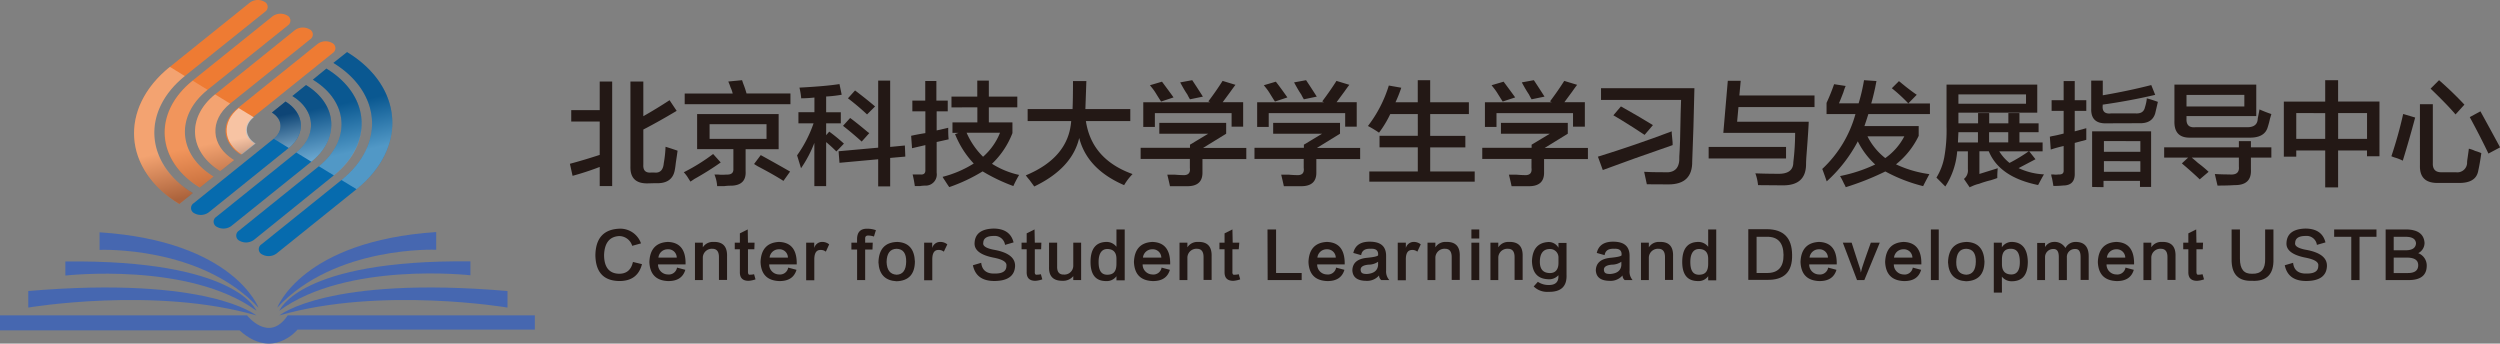<svg xmlns="http://www.w3.org/2000/svg"
  xmlns:xlink="http://www.w3.org/1999/xlink" viewBox="0 0 635.72 87.38">
  <rect x="0" y="0" width="635.72" height="87.38" fill="#808080" stroke="none"/>
  <defs>
    <style>.cls-1{isolation:isolate;}.cls-2{fill:#231815;}.cls-3{fill:#ee7b33;}.cls-4{opacity:0.55;fill:url(#linear-gradient);}.cls-10,.cls-11,.cls-12,.cls-4,.cls-5,.cls-6,.cls-7,.cls-9{mix-blend-mode:multiply;}.cls-11,.cls-12,.cls-5,.cls-7{opacity:0.3;}.cls-5{fill:url(#linear-gradient-2);}.cls-6{opacity:0.2;fill:url(#linear-gradient-3);}.cls-7{fill:url(#linear-gradient-4);}.cls-8{fill:#066bae;}.cls-9{opacity:0.6;fill:url(#linear-gradient-5);}.cls-10{opacity:0.4;fill:url(#linear-gradient-6);}.cls-11{fill:url(#linear-gradient-7);}.cls-12{fill:url(#linear-gradient-8);}.cls-13{fill:#4667b0;}</style>
    <linearGradient id="linear-gradient" x1="-804.59" y1="-34.49" x2="-806.5" y2="-46.75" gradientTransform="matrix(1, -0.07, 0.07, 1, 869.02, 25.88)" gradientUnits="userSpaceOnUse">
      <stop offset="0" stop-color="#142c50"/>
      <stop offset="1" stop-color="#fff"/>
    </linearGradient>
    <linearGradient id="linear-gradient-2" x1="-811.1" y1="-33.78" x2="-813.01" y2="-46.05" xlink:href="#linear-gradient"/>
    <linearGradient id="linear-gradient-3" x1="-817.34" y1="-33.08" x2="-819.25" y2="-45.34" xlink:href="#linear-gradient"/>
    <linearGradient id="linear-gradient-4" x1="-823.58" y1="-32.38" x2="-825.49" y2="-44.64" xlink:href="#linear-gradient"/>
    <linearGradient id="linear-gradient-5" x1="2407.78" y1="-110.1" x2="2405.88" y2="-122.36" gradientTransform="matrix(-1, 0.07, -0.07, -1, 2465.51, -247.91)" xlink:href="#linear-gradient"/>
    <linearGradient id="linear-gradient-6" x1="2401.54" y1="-109.4" x2="2399.63" y2="-121.66" gradientTransform="matrix(-1, 0.07, -0.07, -1, 2465.51, -247.91)" xlink:href="#linear-gradient"/>
    <linearGradient id="linear-gradient-7" x1="2395.3" y1="-108.7" x2="2393.39" y2="-120.96" gradientTransform="matrix(-1, 0.07, -0.07, -1, 2465.51, -247.91)" xlink:href="#linear-gradient"/>
    <linearGradient id="linear-gradient-8" x1="2389.06" y1="-107.99" x2="2387.15" y2="-120.26" gradientTransform="matrix(-1, 0.07, -0.07, -1, 2465.51, -247.91)" xlink:href="#linear-gradient"/>
  </defs>
  <title>XYZX</title>
  <g class="cls-1">
    <g id="图层_2" data-name="图层 2">
      <g id="图层_1-2" data-name="图层 1">
        <path class="cls-2" d="M145.26,30.91V28h7.24V20.73h3.17V47.31H152.5V42.45a70.12,70.12,0,0,1-6.9,2.26l-.68-3.06q3.39-.9,7.58-2.26V30.91Zm19.46,15.72q-4.53.1-4.41-4.3V20.73h3.28v8.82q3.39-1.92,6.67-4.07l1.81,2.71q-4.75,2.83-8.48,4.75v8.94q-.12,2.15,1.92,2h.9c1.43.15,2.23-.64,2.38-2.38a29.41,29.41,0,0,0,.45-4.18c1.21.37,2.22.71,3.06,1-.08.61-.23,1.66-.46,3.17-.07.68-.15,1.21-.22,1.58q-.57,3.74-5,3.51Z"/>
        <path class="cls-2" d="M175.58,46.18c-.16-.23-.42-.64-.8-1.25a9.53,9.53,0,0,0-.9-1.13,47.94,47.94,0,0,0,7.46-4.64l1.93,2.15a74.28,74.28,0,0,1-6.68,4.19ZM174.11,26.5V23.78h12.21a8.07,8.07,0,0,0-.56-1.58,12.77,12.77,0,0,0-.57-1.47l3.51-.34c.07.22.18.56.34,1a20.65,20.65,0,0,1,.79,2.37H201V26.5Zm3.16,11.42V29H198v8.94H189.6v5.54c.15,2.42-1.06,3.66-3.62,3.74-.38,0-1,0-1.81.11h-1.81a9,9,0,0,0-.68-2.94h1a9.81,9.81,0,0,0,2,0c1.28.07,1.88-.42,1.81-1.47v-5Zm3.17-6.33v3.73h14.48V31.59ZM199.22,46q-2.26-1.47-6.56-3.73c-.38-.23-.68-.41-.91-.57l1.7-2.26q4.52,2.49,7.46,4.19Z"/>
        <path class="cls-2" d="M203.74,25a18.37,18.37,0,0,0-.45-2.72q6.68-.35,10.18-.9l.56,2.71a31.6,31.6,0,0,1-3.95.45v4h3.73v2.83h-3.73v3l.79-.9a45.18,45.18,0,0,1,3.73,3.05l-1.92,2a31.87,31.87,0,0,0-2.6-2.38v11.2h-3V36.34a30.33,30.33,0,0,1-3.39,6.44l-1-3.28a31.57,31.57,0,0,0,4.19-8.14h-3.85V28.53h4.07V24.8A31.81,31.81,0,0,1,203.74,25Zm9.73,16.4-.23-2.94,10.07-.91V20.5h3.05V37.36L230.1,37l.11,2.82-3.85.34v7.24h-3.05v-6.9ZM219.12,36q-2.37-2.14-4.75-4l1.81-2q1.69,1.24,4.53,3.62c-.08-.07,0,0,.34.23Zm1.36-6.9A59.53,59.53,0,0,0,215.62,25l1.81-2q3,2.27,5.09,4.07Z"/>
        <path class="cls-2" d="M232,28.31V25.59h3.28v-5h2.83v5H241v2.72h-2.82v4.86l2.94-.68c0,1.06,0,2,.11,2.94l-3.05.68v7.81a2.83,2.83,0,0,1-2.94,3.28,8.54,8.54,0,0,0-1.25.11h-1.36a27.5,27.5,0,0,0-.56-2.94h2c.9.07,1.31-.34,1.24-1.25V36.9l-3.39.79-.23-3.16c1-.23,2.26-.46,3.62-.68V28.31Zm9.95-1V24.57h6.56V20.5h2.94v4.07h7.24v2.72h-7.24v3.84h6v2.72a21.42,21.42,0,0,1-5.2,7.8,21.56,21.56,0,0,0,6.9,2.83,31.54,31.54,0,0,0-1.47,2.83,45.16,45.16,0,0,1-7.81-3.73,43.13,43.13,0,0,1-8.48,4c-.23-.31-.61-.87-1.13-1.7a8.1,8.1,0,0,1-.57-.91,27.63,27.63,0,0,0,7.92-3.39,23.62,23.62,0,0,1-4.75-7.47l.9-.33H242.2V31.13h6.33V27.29Zm12.33,6.45h-8.48a19.41,19.41,0,0,0,4.18,6.1A15.93,15.93,0,0,0,254.3,33.74Z"/>
        <path class="cls-2" d="M261.32,30.79V27.74h11.42c.07-1.66.11-4,.11-7.13h3.4L276,27.74h11.42v3.05H276.13Q277.6,40.53,288,44.26a14.66,14.66,0,0,0-2.15,2.82q-9.39-4.06-11.42-12Q272.63,42.79,263,47.42l-1.24-1.69a14.3,14.3,0,0,1-.91-1.14q10.86-4.52,11.54-13.8Z"/>
        <path class="cls-2" d="M290.05,40.41V37.58H302.6v-.79L307.24,34H294.8V31.25h17V34l-5.88,3.62h11v2.83H305.77v3.28q.11,3.62-3.85,3.62h-4.41c-.22-1.06-.45-2-.68-2.94h1.81c.83.07,1.47.11,1.93.11,1.5.15,2.18-.45,2-1.81V40.41Zm.67-8.14V26h17l-.45-.22c1.51-2,2.71-3.77,3.62-5.21l3.28,1c-.3.38-.72.95-1.25,1.7l-2,2.71h5.2v6.23h-2.94V28.76H293.67v3.51Zm4.53-6.45c-.3-.45-.76-1.17-1.36-2.15s-1.17-1.59-1.47-2l3.06-.9c1,1.35,2,2.68,2.94,4Zm7.35-.57a12.43,12.43,0,0,1-.68-1.24c-.38-.53-1-1.55-1.81-3.06l3.06-.56c.9,1.36,1.81,2.75,2.71,4.18Z"/>
        <path class="cls-2" d="M319,40.41V37.58h12.56v-.79L336.2,34H323.75V31.25h17V34l-5.88,3.62h11v2.83H334.73v3.28q.11,3.62-3.85,3.62h-4.41c-.23-1.06-.45-2-.68-2.94h1.81c.83.07,1.47.11,1.92.11,1.51.15,2.19-.45,2-1.81V40.41Zm.68-8.14V26h17l-.45-.22c1.5-2,2.71-3.77,3.62-5.21l3.28,1c-.31.38-.72.95-1.25,1.7l-2,2.71H345v6.23h-2.94V28.76H322.62v3.51Zm4.53-6.45c-.31-.45-.76-1.17-1.36-2.15s-1.17-1.59-1.47-2l3.05-.9c1.06,1.35,2,2.68,2.94,4Zm7.35-.57a12.43,12.43,0,0,1-.68-1.24c-.38-.53-1-1.55-1.81-3.06l3.05-.56c.91,1.36,1.81,2.75,2.72,4.18Z"/>
        <path class="cls-2" d="M350.67,33.74a26.37,26.37,0,0,0-2.82-1.7,32.5,32.5,0,0,0,5.31-10.29l3.17.56A33.74,33.74,0,0,1,354.86,26h5.66V20.39h3.16V26h9.84V29h-9.84v5.55h8.94v2.94h-8.94v6.11H375v2.6h-26.8v-2.6h12.33V37.47h-9.73V34.53h9.73V29h-7A27,27,0,0,1,350.67,33.74Z"/>
        <path class="cls-2" d="M376.92,40.41V37.58h12.55v-.79L394.11,34H381.67V31.25h17V34l-5.88,3.62h11v2.83H392.64v3.28q.11,3.62-3.85,3.62h-4.41c-.22-1.06-.45-2-.68-2.94h1.81c.83.07,1.47.11,1.93.11,1.5.15,2.18-.45,2-1.81V40.41Zm.68-8.14V26h17l-.45-.22c1.51-2,2.71-3.77,3.62-5.21l3.28,1c-.3.38-.72.95-1.24,1.7l-2,2.71h5.2v6.23H400V28.76H380.54v3.51Zm4.52-6.45c-.3-.45-.75-1.17-1.36-2.15s-1.17-1.59-1.47-2l3.06-.9c1,1.35,2,2.68,2.94,4Zm7.35-.57a12.43,12.43,0,0,1-.68-1.24c-.37-.53-1-1.55-1.81-3.06l3.06-.56c.9,1.36,1.81,2.75,2.71,4.18Z"/>
        <path class="cls-2" d="M407.57,43.24l-1.24-3.4q9.5-2.94,18.77-6.44c0,.3,0,.86.12,1.69s.11,1.51.11,1.81Q414.82,40.53,407.57,43.24Zm11.2,3.62c-.23-1.06-.45-2.12-.68-3.17,1.21.08,2.9.11,5.09.11,2.71.23,4-1.09,3.85-4,.15-2,.26-5.61.34-11,.07-1.58.11-2.71.11-3.39H407.12V22.42h23.75Q430.65,33,430.31,41q.1,5.88-6,5.89ZM418.2,34.3l-2.94-1.92q-3.39-2.15-5-3.06l1.92-2.26q4.29,2.39,8.14,4.75Z"/>
        <path class="cls-2" d="M434.49,40.3V37.36h19.68V40.3Zm12.56,6.78a12.19,12.19,0,0,0-.68-3c1.81.07,3.69.11,5.65.11q4,.12,4-2.94a62.37,62.37,0,0,0,.46-7.46H438.22l1.14-13.24h3.28l-.34,3.73h19.11v2.94H442.07l-.34,3.74h18.21q-.1,2.49-.56,8.37-.12,1.59-.12,2.37c0,3.7-2,5.51-6.11,5.43Z"/>
        <path class="cls-2" d="M464.47,29V26.16a50,50,0,0,0,1.92-4.75l2.94.45a11.67,11.67,0,0,0-.57,1.58c-.52,1.36-.9,2.3-1.13,2.83h5A47.4,47.4,0,0,0,474,20.39l3.16.22-.33,1.7q-.57,2.61-1,4h14.93V29H475.1c-.3,1-.64,2-1,3.06h13.8v2.49a20.69,20.69,0,0,1-5.77,7.24,29.09,29.09,0,0,0,8.49,2.49c-.61,1.13-1.14,2.14-1.59,3.05a40.93,40.93,0,0,1-9.61-3.73,69.15,69.15,0,0,1-10.07,4,5.71,5.71,0,0,0-.45-.91,17.14,17.14,0,0,0-1-1.92,38.38,38.38,0,0,0,8.94-2.94,20.21,20.21,0,0,1-4.42-5.89,36.88,36.88,0,0,1-7.91,10.18c-.31-.9-.68-2-1.13-3.16A29.86,29.86,0,0,0,471.82,29Zm19.79,5.66h-9.39a16.17,16.17,0,0,0,4.53,5.54A15.4,15.4,0,0,0,484.26,34.64Zm1-8.37a40.36,40.36,0,0,0-4.19-3.85l1.81-1.81,1.81,1.47c1.29,1,2.19,1.66,2.72,2Z"/>
        <path class="cls-2" d="M494.67,47.42l-2.26-2.26a15,15,0,0,0,2-5.2,38.42,38.42,0,0,0,.57-7.81V21.52h23.07v7.13H498v2.71h5v-2.6h2.83v2.6h4.87v-2.6h2.82v2.6h4.87v2.26h-4.87v2.6h5.89v2.27h-3.4l1.59,2-4.3,2.26a17,17,0,0,0,6.45,1.59c-.61,1.05-1.1,2-1.48,2.71q-9.84-2-12.55-8.59h-2.38v5.77L508,42.78a22.79,22.79,0,0,0-.11,2.49c-.38.15-.94.34-1.7.57a25,25,0,0,0-2.94.9,8.65,8.65,0,0,0-1.92.68,1.13,1.13,0,0,0-.45.23l-1.47-2.15a2.77,2.77,0,0,0,1-2.49V38.49h-2.72A19.16,19.16,0,0,1,494.67,47.42ZM498,33.62l-.12,2.6h5.09v-2.6ZM498,24v2.37h17.19V24Zm7.8,9.61v2.6h4.87v-2.6ZM511,41.43a42.23,42.23,0,0,0,4.86-2.94h-7.47A11.35,11.35,0,0,0,511,41.43Z"/>
        <path class="cls-2" d="M521.7,28.19V25.48h3.06V20.61h2.82v4.87h2.94v2.71h-2.94V33.4l2.94-.8v2.95l-2.94.79V44q.12,3.16-2.94,3.17a22.53,22.53,0,0,1-2.49.11c-.07-.45-.18-1.1-.34-1.92a5,5,0,0,1-.22-1h.56a3.74,3.74,0,0,0,1.25,0c1,.07,1.43-.3,1.36-1.13V37.13a33.11,33.11,0,0,0-3.28.9l-.23-3.28a1.59,1.59,0,0,0,.45-.11c.91-.15,1.92-.38,3.06-.68V28.19Zm13.91,3.17c-2.64.08-3.92-1.17-3.84-3.73V20.5h2.94v3.73q6.56-1.12,12.33-2.6l1,2.49q-6.22,1.47-13.35,2.49v.23c-.15,1.51.56,2.18,2.15,2h6.22c1.36.08,2.15-.45,2.38-1.58a10.78,10.78,0,0,0,.45-2V25c.83.22,1.77.52,2.83.9-.23,1.06-.46,2-.68,2.94q-.79,2.61-4.08,2.49ZM532,47.54V33.4h15V47.54h-2.83V46h-9.27v1.59Zm3-11.66V38.6h9.27V35.88Zm0,5.09v2.72h9.27V41Z"/>
        <path class="cls-2" d="M550.32,40.07v-2.6h19V35.88h3.06v1.59h5.2v2.6h-5.2v3q.23,4.08-4.19,4c-1.06.08-2.49.12-4.3.12-.22-.91-.45-1.89-.68-2.94,1.14.07,2.38.11,3.74.11q2.59.23,2.37-2V40.07h-12c.38.3.91.75,1.59,1.36a29.79,29.79,0,0,1,2.71,2.26l-2.26,1.92q-1-1-3.62-3.28c-.45-.37-.76-.64-.91-.79l1.59-1.47ZM557,35q-4.18.12-4.07-4.19V21.52h20.81v8H556v.68c-.07,1.58.68,2.3,2.27,2.15h12.89q2.72.1,2.94-1.92a4.62,4.62,0,0,1,.12-.8c.15-.75.26-1.35.34-1.81A31.47,31.47,0,0,0,577.58,29c-.08.31-.19.68-.34,1.14a20.69,20.69,0,0,1-.57,2.15c-.52,1.88-2.14,2.79-4.86,2.71Zm-1-10.86v2.94h14.71V24.12Z"/>
        <path class="cls-2" d="M580.75,39.84v-14h10.52V20.39h3.28v5.43h10.52V39.73H601.9V38.26h-7.35v9.39h-3.28V38.26h-7.36v1.58Zm3.16-11.08v6.56h7.36V28.76Zm18,0h-7.35v6.56h7.35Z"/>
        <path class="cls-2" d="M611,40.86a10.8,10.8,0,0,0-2-.79,7.19,7.19,0,0,1-.9-.34,109,109,0,0,0,3-10.75l3.05.91Q612.64,35.54,611,40.86Zm9,5.66q-4.75.1-4.64-4.41V26.5h3.28V41.43c-.08,1.66.72,2.45,2.37,2.37h3.51a2.48,2.48,0,0,0,2.83-2.26c0-.23,0-.64.11-1.24.15-1.06.27-1.89.34-2.49a7.64,7.64,0,0,1,1.58.56,11.42,11.42,0,0,1,1.59.57c-.23,1.66-.49,3.17-.79,4.52q-.57,3.16-5.09,3.06Zm4.41-17.42q-2-2.38-6.34-6.56l2.15-2.15a88,88,0,0,1,6.45,6.22Zm8.37,9.95q-2-4.19-4.75-9.27l2.71-1.47q2,3.61,5,9.16Z"/>
        <path class="cls-3" d="M61.25,39.3c-4.85-3-5.22-8.25-.81-11.79L80.79,11.15a3.42,3.42,0,0,1,3.65-.23,1.46,1.46,0,0,1,.17,2.56L64.27,29.84c-2.5,2-2.29,5,.46,6.67Z"/>
        <path class="cls-3" d="M56,43.49C48,38.61,47.41,29.87,54.69,24L75,7.65a3.42,3.42,0,0,1,3.65-.23A1.46,1.46,0,0,1,78.87,10L58.52,26.34c-5.37,4.32-4.92,10.76,1,14.36Z"/>
        <path class="cls-3" d="M50.82,47.69c-11.19-6.82-12-19-1.87-27.18L69.3,4.15A3.42,3.42,0,0,1,73,3.92a1.46,1.46,0,0,1,.17,2.56L52.78,22.84c-8.25,6.63-7.56,16.52,1.52,22.05Z"/>
        <path class="cls-3" d="M45.61,51.88C31.25,43.13,30.17,27.49,43.2,17L63.55.65A3.42,3.42,0,0,1,67.2.42,1.47,1.47,0,0,1,67.38,3L47,19.34c-11.12,8.94-10.2,22.28,2,29.75Z"/>
        <path class="cls-4" d="M64.53,29.82,60.7,27.49c-4.41,3.54-4,8.83.81,11.79L65,36.49C62.24,34.81,62,31.82,64.53,29.82Z"/>
        <path class="cls-5" d="M58.52,26.34,54.69,24C47.41,29.87,48,38.61,56,43.49l3.47-2.79C53.6,37.1,53.15,30.66,58.52,26.34Z"/>
        <path class="cls-6" d="M52.78,22.84,49,20.51c-10.16,8.17-9.32,20.36,1.87,27.18l3.48-2.8C45.22,39.36,44.53,29.47,52.78,22.84Z"/>
        <path class="cls-7" d="M47,19.34,43.2,17c-13,10.48-12,26.12,2.41,34.87l3.47-2.79C36.83,41.62,35.91,28.28,47,19.34Z"/>
        <path class="cls-8" d="M72.61,25.82c4.86,3,5.22,8.25.81,11.8L53.07,54a3.4,3.4,0,0,1-3.65.23,1.47,1.47,0,0,1-.17-2.56L69.6,35.28c2.49-2,2.28-5-.46-6.66Z"/>
        <path class="cls-8" d="M77.82,21.63c8,4.89,8.63,13.63,1.35,19.49L58.82,57.47a3.4,3.4,0,0,1-3.65.23A1.46,1.46,0,0,1,55,55.14L75.34,38.78c5.37-4.31,4.92-10.75-1-14.36Z"/>
        <path class="cls-8" d="M83,17.44c11.19,6.82,12,19,1.87,27.17L64.57,61a3.42,3.42,0,0,1-3.66.23,1.47,1.47,0,0,1-.17-2.56L81.09,42.28c8.24-6.62,7.56-16.52-1.52-22Z"/>
        <path class="cls-8" d="M88.25,13.25c14.36,8.74,15.44,24.39,2.41,34.86L70.31,64.47a3.4,3.4,0,0,1-3.65.23,1.46,1.46,0,0,1-.18-2.56L86.83,45.78C98,36.84,97,23.5,84.78,16Z"/>
        <path class="cls-9" d="M69.6,35.28l3.82,2.34c4.41-3.55,4-8.84-.81-11.8l-3.47,2.8C71.88,30.29,72.09,33.28,69.6,35.28Z"/>
        <path class="cls-10" d="M75.34,38.78l3.83,2.34c7.28-5.86,6.68-14.6-1.35-19.49l-3.47,2.79C80.26,28,80.71,34.47,75.34,38.78Z"/>
        <path class="cls-11" d="M81.09,42.28l3.82,2.33C95.07,36.45,94.23,24.26,83,17.44l-3.47,2.79C88.65,25.76,89.33,35.66,81.09,42.28Z"/>
        <path class="cls-12" d="M86.83,45.78l3.83,2.33c13-10.47,12-26.12-2.41-34.86L84.78,16C97,23.5,98,36.84,86.83,45.78Z"/>
        <path class="cls-13" d="M25.32,59.07c34.2,2.26,40.42,19.2,40.42,19.2C51.07,62.41,25.32,63.54,25.32,63.54Z"/>
        <path class="cls-13" d="M16.62,66.49C60.26,66,65.19,79,65.19,79c-17.12-12.52-48.57-8.93-48.57-8.93Z"/>
        <path class="cls-13" d="M7.19,74c45.89-3.91,58,6.21,58,6.21-25.74-7.45-58-2-58-2Z"/>
        <path class="cls-13" d="M0,80.19V84H60.91c8.43,7.66,14.75-.19,14.75-.19H136V80.19H73.17c-4.79,7.18-10.35,0-10.35,0Z"/>
        <path class="cls-13" d="M110.92,59C76.72,61.3,70.5,78.24,70.5,78.24c14.67-15.86,40.42-14.73,40.42-14.73Z"/>
        <path class="cls-13" d="M119.62,66.46C76,66,71.05,79,71.05,79,88.17,66.45,119.62,70,119.62,70Z"/>
        <path class="cls-13" d="M129.05,74c-45.89-3.91-58,6.21-58,6.21,25.74-7.45,58-2,58-2Z"/>
        <path class="cls-2" d="M163,61.89l-2.24.62a3.47,3.47,0,0,0-3.3-2.48c-2.44.12-3.73,1.72-3.85,4.79,0,3.11,1.28,4.7,3.73,4.79q2.93.06,3.61-3l2.3.56q-1.12,4.35-5.85,4.29-5.91-.12-6-6.59.12-6.54,6.22-6.72A5.58,5.58,0,0,1,163,61.89Z"/>
        <path class="cls-2" d="M172.16,68.05l2.11.56q-.87,2.92-4.42,2.86c-3-.12-4.6-1.74-4.72-4.85.12-3.23,1.68-4.94,4.66-5.1q4.43.12,4.54,5.16v.56h-7a2.52,2.52,0,0,0,2.49,2.55A2.11,2.11,0,0,0,172.16,68.05Zm-2.37-4.66a2.34,2.34,0,0,0-2.36,2.11h4.66A2.14,2.14,0,0,0,169.79,63.39Z"/>
        <path class="cls-2" d="M184.88,65.19v6h-2.06V65.38c0-1.41-.56-2.12-1.68-2.12a2.29,2.29,0,0,0-2.42,2.18v5.78h-2V61.71h2v1.18a3,3,0,0,1,2.67-1.37Q185,61.4,184.88,65.19Z"/>
        <path class="cls-2" d="M191.75,69.73l.37,1.31a6.77,6.77,0,0,1-1.74.37c-1.53,0-2.28-.73-2.24-2.3V63.39h-1.3V61.71h1.3V59.34l2-1,.06,3.36h1.68l-.06,1.68h-1.62v5.66c0,.62.15.89.56.81A4.22,4.22,0,0,0,191.75,69.73Z"/>
        <path class="cls-2" d="M200.43,68.05l2.11.56q-.87,2.92-4.41,2.86-4.55-.18-4.73-4.85c.12-3.23,1.68-4.94,4.66-5.1q4.42.12,4.54,5.16v.56h-7a2.52,2.52,0,0,0,2.49,2.55A2.11,2.11,0,0,0,200.43,68.05Zm-2.37-4.66a2.35,2.35,0,0,0-2.36,2.11h4.66A2.14,2.14,0,0,0,198.06,63.39Z"/>
        <path class="cls-2" d="M210.85,62.14,210,64a1.94,1.94,0,0,0-1.31-.44q-1.68-.06-1.62,2.61v5.1H205V61.71h2.05v1.36a2.08,2.08,0,0,1,1.87-1.55A2.8,2.8,0,0,1,210.85,62.14Z"/>
        <path class="cls-2" d="M220,60.77v.94h1.93l-.07,1.74H220v7.77h-2.05V63.45H216.5V61.71h1.44v-.88c0-1.78.87-2.67,2.48-2.67a6.59,6.59,0,0,1,2.31.37l-.5,1.62a4.29,4.29,0,0,0-1.37-.25Q219.93,59.84,220,60.77Z"/>
        <path class="cls-2" d="M228.17,61.52q4.29.18,4.48,5-.06,4.84-4.67,5c-2.9-.16-4.44-1.76-4.6-4.79Q223.5,61.64,228.17,61.52ZM228,69.86q2.37-.08,2.43-3.3T228,63.26q-2.49.06-2.55,3.36Q225.55,69.72,228,69.86Z"/>
        <path class="cls-2" d="M240.89,62.14,240,64a1.92,1.92,0,0,0-1.31-.44q-1.68-.06-1.62,2.61v5.1H235V61.71h2.05v1.36A2.09,2.09,0,0,1,239,61.52,2.8,2.8,0,0,1,240.89,62.14Z"/>
        <path class="cls-2" d="M257.74,61.64l-2.17.63A2.64,2.64,0,0,0,252.71,60c-1.75,0-2.64.58-2.68,1.75-.17.83.81,1.43,2.92,1.8q5.3,1,5.17,4.17c-.13,2.4-1.81,3.65-5,3.73s-5.14-1.2-5.72-4l2.11-.62c.21,1.9,1.39,2.82,3.55,2.73,1.9,0,2.86-.64,2.86-1.92.16-1-.91-1.66-3.24-2.12-3.36-.66-5-1.93-4.85-3.79.13-2.33,1.74-3.53,4.85-3.61Q256.87,58.16,257.74,61.64Z"/>
        <path class="cls-2" d="M264.68,69.73l.37,1.31a6.77,6.77,0,0,1-1.74.37c-1.53,0-2.28-.73-2.24-2.3V63.39h-1.3V61.71h1.3V59.34l2-1,.07,3.36h1.67l-.06,1.68h-1.61v5.66c-.05.62.14.89.56.81A4.2,4.2,0,0,0,264.68,69.73Z"/>
        <path class="cls-2" d="M272.92,61.71h2v9.51h-2v-1a3.31,3.31,0,0,1-2.67,1.18q-3.62.06-3.49-3.55V61.71h2.06v6c-.05,1.45.53,2.15,1.74,2.11a2.25,2.25,0,0,0,2.36-2.17Z"/>
        <path class="cls-2" d="M283.9,58.35H286V71.29H283.9V70.23a3,3,0,0,1-2.67,1.24c-2.62,0-3.92-1.66-3.92-4.85q0-5.1,4.16-5.1a3.13,3.13,0,0,1,2.43,1.24Zm0,8.71V65.81c0-1.62-.79-2.45-2.24-2.49s-2.3,1.06-2.3,3.3.72,3.28,2.3,3.24S283.9,68.92,283.9,67.06Z"/>
        <path class="cls-2" d="M295.38,68.05l2.11.56q-.87,2.92-4.41,2.86-4.54-.18-4.73-4.85c.12-3.23,1.68-4.94,4.66-5.1,2.95.08,4.46,1.8,4.55,5.16v.56h-7A2.51,2.51,0,0,0,293,69.79,2.11,2.11,0,0,0,295.38,68.05ZM293,63.39a2.35,2.35,0,0,0-2.36,2.11h4.67A2.16,2.16,0,0,0,293,63.39Z"/>
        <path class="cls-2" d="M308.1,65.19v6h-2.05V65.38c0-1.41-.56-2.12-1.68-2.12a2.29,2.29,0,0,0-2.43,2.18v5.78h-2V61.71h2v1.18a3,3,0,0,1,2.67-1.37Q308.22,61.4,308.1,65.19Z"/>
        <path class="cls-2" d="M315,69.73l.37,1.31a6.77,6.77,0,0,1-1.74.37c-1.53,0-2.28-.73-2.24-2.3V63.39h-1.3V61.71h1.3V59.34l2-1,.07,3.36h1.68L315,63.39h-1.61v5.66c-.05.62.14.89.56.81A4.2,4.2,0,0,0,315,69.73Z"/>
        <path class="cls-2" d="M322.31,58.35h2.18V69.42H331v1.8h-8.65Z"/>
        <path class="cls-2" d="M339.76,68.05l2.11.56q-.87,2.92-4.41,2.86-4.54-.18-4.73-4.85c.12-3.23,1.68-4.94,4.66-5.1,2.95.08,4.46,1.8,4.55,5.16v.56h-7a2.51,2.51,0,0,0,2.48,2.55A2.11,2.11,0,0,0,339.76,68.05Zm-2.37-4.66A2.35,2.35,0,0,0,335,65.5h4.67A2.16,2.16,0,0,0,337.39,63.39Z"/>
        <path class="cls-2" d="M353.29,71.22h-2.05a1.49,1.49,0,0,1-.56-1.18,4,4,0,0,1-3.36,1.37q-3.3-.06-3.43-2.67c.05-1.87,1.27-2.93,3.68-3.18,1.7-.16,2.65-.37,2.86-.62.12-1.2-.5-1.76-1.87-1.68q-2.18-.12-2.43,1.62l-2-.56c.46-2,1.95-2.95,4.48-2.86s3.9,1.2,3.86,3.73V68.8A3.27,3.27,0,0,0,353.29,71.22Zm-2.86-3.79v-.87a4.25,4.25,0,0,1-2.43.74c-1.41.13-2.07.59-2,1.37s.5,1,1.62,1C349.37,69.54,350.3,68.8,350.43,67.43Z"/>
        <path class="cls-2" d="M361.28,62.14,360.41,64a1.92,1.92,0,0,0-1.31-.44c-1.12,0-1.66.83-1.61,2.61v5.1h-2.06V61.71h2.06v1.36a2.07,2.07,0,0,1,1.86-1.55A2.8,2.8,0,0,1,361.28,62.14Z"/>
        <path class="cls-2" d="M371.2,65.19v6h-2.05V65.38c0-1.41-.56-2.12-1.68-2.12A2.31,2.31,0,0,0,365,65.44v5.78h-2V61.71h2v1.18a3,3,0,0,1,2.68-1.37C370.12,61.44,371.29,62.66,371.2,65.19Z"/>
        <path class="cls-2" d="M374.16,58.35h2v2.3h-2Zm0,3.36h2v9.51h-2Z"/>
        <path class="cls-2" d="M387.19,65.19v6h-2.05V65.38c0-1.41-.56-2.12-1.68-2.12A2.29,2.29,0,0,0,381,65.44v5.78h-2V61.71h2v1.18a3,3,0,0,1,2.67-1.37Q387.32,61.4,387.19,65.19Z"/>
        <path class="cls-2" d="M396.3,61.77h2.05v8.09c.13,3-1.43,4.43-4.66,4.35A4.83,4.83,0,0,1,390,72.84l1.06-1.18a4.82,4.82,0,0,0,2.55.81c1.9.08,2.8-.75,2.67-2.49A3.15,3.15,0,0,1,393.56,71c-2.57-.13-3.92-1.66-4-4.61.12-3.11,1.53-4.72,4.23-4.85A2.86,2.86,0,0,1,396.3,63Zm0,5.1V65.5a2.13,2.13,0,0,0-2.18-2.18c-1.65,0-2.51,1.08-2.55,3.11s.83,2.91,2.37,3S396.3,68.57,396.3,66.87Z"/>
        <path class="cls-2" d="M415.15,71.22h-2a1.49,1.49,0,0,1-.56-1.18,4,4,0,0,1-3.36,1.37q-3.3-.06-3.43-2.67.08-2.8,3.67-3.18c1.71-.16,2.66-.37,2.87-.62.12-1.2-.5-1.76-1.87-1.68q-2.18-.12-2.43,1.62l-2-.56c.46-2,1.95-2.95,4.48-2.86s3.9,1.2,3.86,3.73V68.8A3.27,3.27,0,0,0,415.15,71.22Zm-2.86-3.79v-.87a4.28,4.28,0,0,1-2.43.74c-1.41.13-2.07.59-2,1.37s.5,1,1.62,1C411.23,69.54,412.16,68.8,412.29,67.43Z"/>
        <path class="cls-2" d="M425.44,65.19v6h-2.05V65.38c0-1.41-.56-2.12-1.68-2.12a2.31,2.31,0,0,0-2.43,2.18v5.78h-2V61.71h2v1.18A3,3,0,0,1,422,61.52Q425.58,61.4,425.44,65.19Z"/>
        <path class="cls-2" d="M434.37,58.35h2.05V71.29h-2.05V70.23a3,3,0,0,1-2.68,1.24q-3.92-.06-3.92-4.85,0-5.1,4.17-5.1a3.13,3.13,0,0,1,2.43,1.24Zm0,8.71V65.81c0-1.62-.79-2.45-2.24-2.49s-2.3,1.06-2.3,3.3.72,3.28,2.3,3.24S434.37,68.92,434.37,67.06Z"/>
        <path class="cls-2" d="M449.24,71.16h-4.67V58.28h4.79q6.28.07,6.35,6.47Q455.89,71.35,449.24,71.16Zm.06-10.95h-2.62v9.21h2.56q4.35.06,4.29-4.6T449.3,60.21Z"/>
        <path class="cls-2" d="M464.88,68.05l2.11.56q-.87,2.92-4.41,2.86-4.54-.18-4.73-4.85c.12-3.23,1.68-4.94,4.67-5.1q4.41.12,4.54,5.16v.56h-7a2.51,2.51,0,0,0,2.49,2.55A2.1,2.1,0,0,0,464.88,68.05Zm-2.36-4.66a2.36,2.36,0,0,0-2.37,2.11h4.67A2.15,2.15,0,0,0,462.52,63.39Z"/>
        <path class="cls-2" d="M475.73,61.71H478l-3.92,9.51h-1.86l-3.61-9.51h2.24c1,3.11,1.7,5.28,2.12,6.53a3.25,3.25,0,0,1,.18,1h.06a.87.87,0,0,1,.07-.25l.18-.74C473.85,67,474.61,64.82,475.73,61.71Z"/>
        <path class="cls-2" d="M486.4,68.05l2.12.56c-.58,2-2.06,2.9-4.42,2.86-3-.12-4.6-1.74-4.73-4.85.13-3.23,1.68-4.94,4.67-5.1,2.94.08,4.46,1.8,4.54,5.16v.56h-7A2.52,2.52,0,0,0,484,69.79,2.1,2.1,0,0,0,486.4,68.05ZM484,63.39a2.36,2.36,0,0,0-2.37,2.11h4.67A2.15,2.15,0,0,0,484,63.39Z"/>
        <path class="cls-2" d="M491,58.35H493V71.22H491Z"/>
        <path class="cls-2" d="M500.15,61.52q4.29.18,4.48,5-.06,4.84-4.67,5c-2.9-.16-4.44-1.76-4.6-4.79Q495.48,61.64,500.15,61.52ZM500,69.86q2.37-.08,2.43-3.3T500,63.26c-1.65,0-2.51,1.16-2.55,3.36S498.37,69.77,500,69.86Z"/>
        <path class="cls-2" d="M509.07,74.4H507V61.71h2.05v1.18a3,3,0,0,1,2.68-1.37q3.79.18,3.92,5c0,3.36-1.33,5-4.11,5a3.11,3.11,0,0,1-2.49-1.18Zm0-8.4v1.3c.05,1.62.81,2.45,2.31,2.49s2.28-1.05,2.24-3.29-.77-3.24-2.31-3.24S509.07,64.17,509.07,66Z"/>
        <path class="cls-2" d="M531.13,65.19v6h-2.06V65.38c0-1.46-.45-2.14-1.49-2.06a2,2,0,0,0-2,2.12v5.78h-2.05V65.38c0-1.46-.46-2.14-1.5-2.06a2.06,2.06,0,0,0-2,2.06v5.84h-2V61.77h2v1.06a2.65,2.65,0,0,1,2.18-1.31,3.15,3.15,0,0,1,3,1.55,2.91,2.91,0,0,1,2.49-1.55Q531.13,61.46,531.13,65.19Z"/>
        <path class="cls-2" d="M540.49,68.05l2.11.56q-.87,2.92-4.41,2.86-4.55-.18-4.73-4.85c.12-3.23,1.68-4.94,4.67-5.1q4.41.12,4.54,5.16v.56h-7a2.51,2.51,0,0,0,2.49,2.55A2.1,2.1,0,0,0,540.49,68.05Zm-2.36-4.66a2.36,2.36,0,0,0-2.37,2.11h4.67A2.15,2.15,0,0,0,538.13,63.39Z"/>
        <path class="cls-2" d="M553.21,65.19v6h-2.05V65.38c0-1.41-.56-2.12-1.68-2.12a2.29,2.29,0,0,0-2.43,2.18v5.78h-2V61.71h2v1.18a3,3,0,0,1,2.68-1.37Q553.33,61.4,553.21,65.19Z"/>
        <path class="cls-2" d="M560.08,69.73l.38,1.31a6.84,6.84,0,0,1-1.75.37c-1.53,0-2.28-.73-2.24-2.3V63.39h-1.3V61.71h1.3V59.34l2-1,.06,3.36h1.68l-.07,1.68h-1.61v5.66c0,.62.14.89.56.81A4.2,4.2,0,0,0,560.08,69.73Z"/>
        <path class="cls-2" d="M576,58.35h2.11v7.46c.13,3.9-1.68,5.77-5.41,5.6q-5.36.2-5.23-5.6V58.35h2.12v7.46c0,2.61,1,3.88,3.11,3.8q3.42.12,3.3-3.8Z"/>
        <path class="cls-2" d="M591.34,61.64l-2.18.63A2.63,2.63,0,0,0,586.3,60c-1.74,0-2.63.58-2.67,1.75-.17.83.8,1.43,2.92,1.8q5.3,1,5.16,4.17c-.12,2.4-1.8,3.65-5,3.73s-5.14-1.2-5.72-4l2.12-.62c.2,1.9,1.39,2.82,3.54,2.73,1.91,0,2.86-.64,2.86-1.92.17-1-.91-1.66-3.23-2.12-3.36-.66-5-1.93-4.85-3.79q.18-3.49,4.85-3.61Q590.47,58.16,591.34,61.64Z"/>
        <path class="cls-2" d="M604.31,60.21H600v11H597.9v-11h-4.35V58.35h10.76Z"/>
        <path class="cls-2" d="M612.49,71.22h-5.85V58.35h5.54q4.11.18,4.35,3.36a2.91,2.91,0,0,1-1.61,2.67,3.34,3.34,0,0,1,2.17,3.17Q617.09,71.22,612.49,71.22Zm-3.8-11v3.42h3.18q2.42-.06,2.49-1.8-.14-1.56-2.43-1.62Zm3.43,5.29h-3.43v3.92h3.61c1.74,0,2.62-.66,2.62-2S613.9,65.54,612.12,65.5Z"/>
      </g>
    </g>
  </g>
</svg>